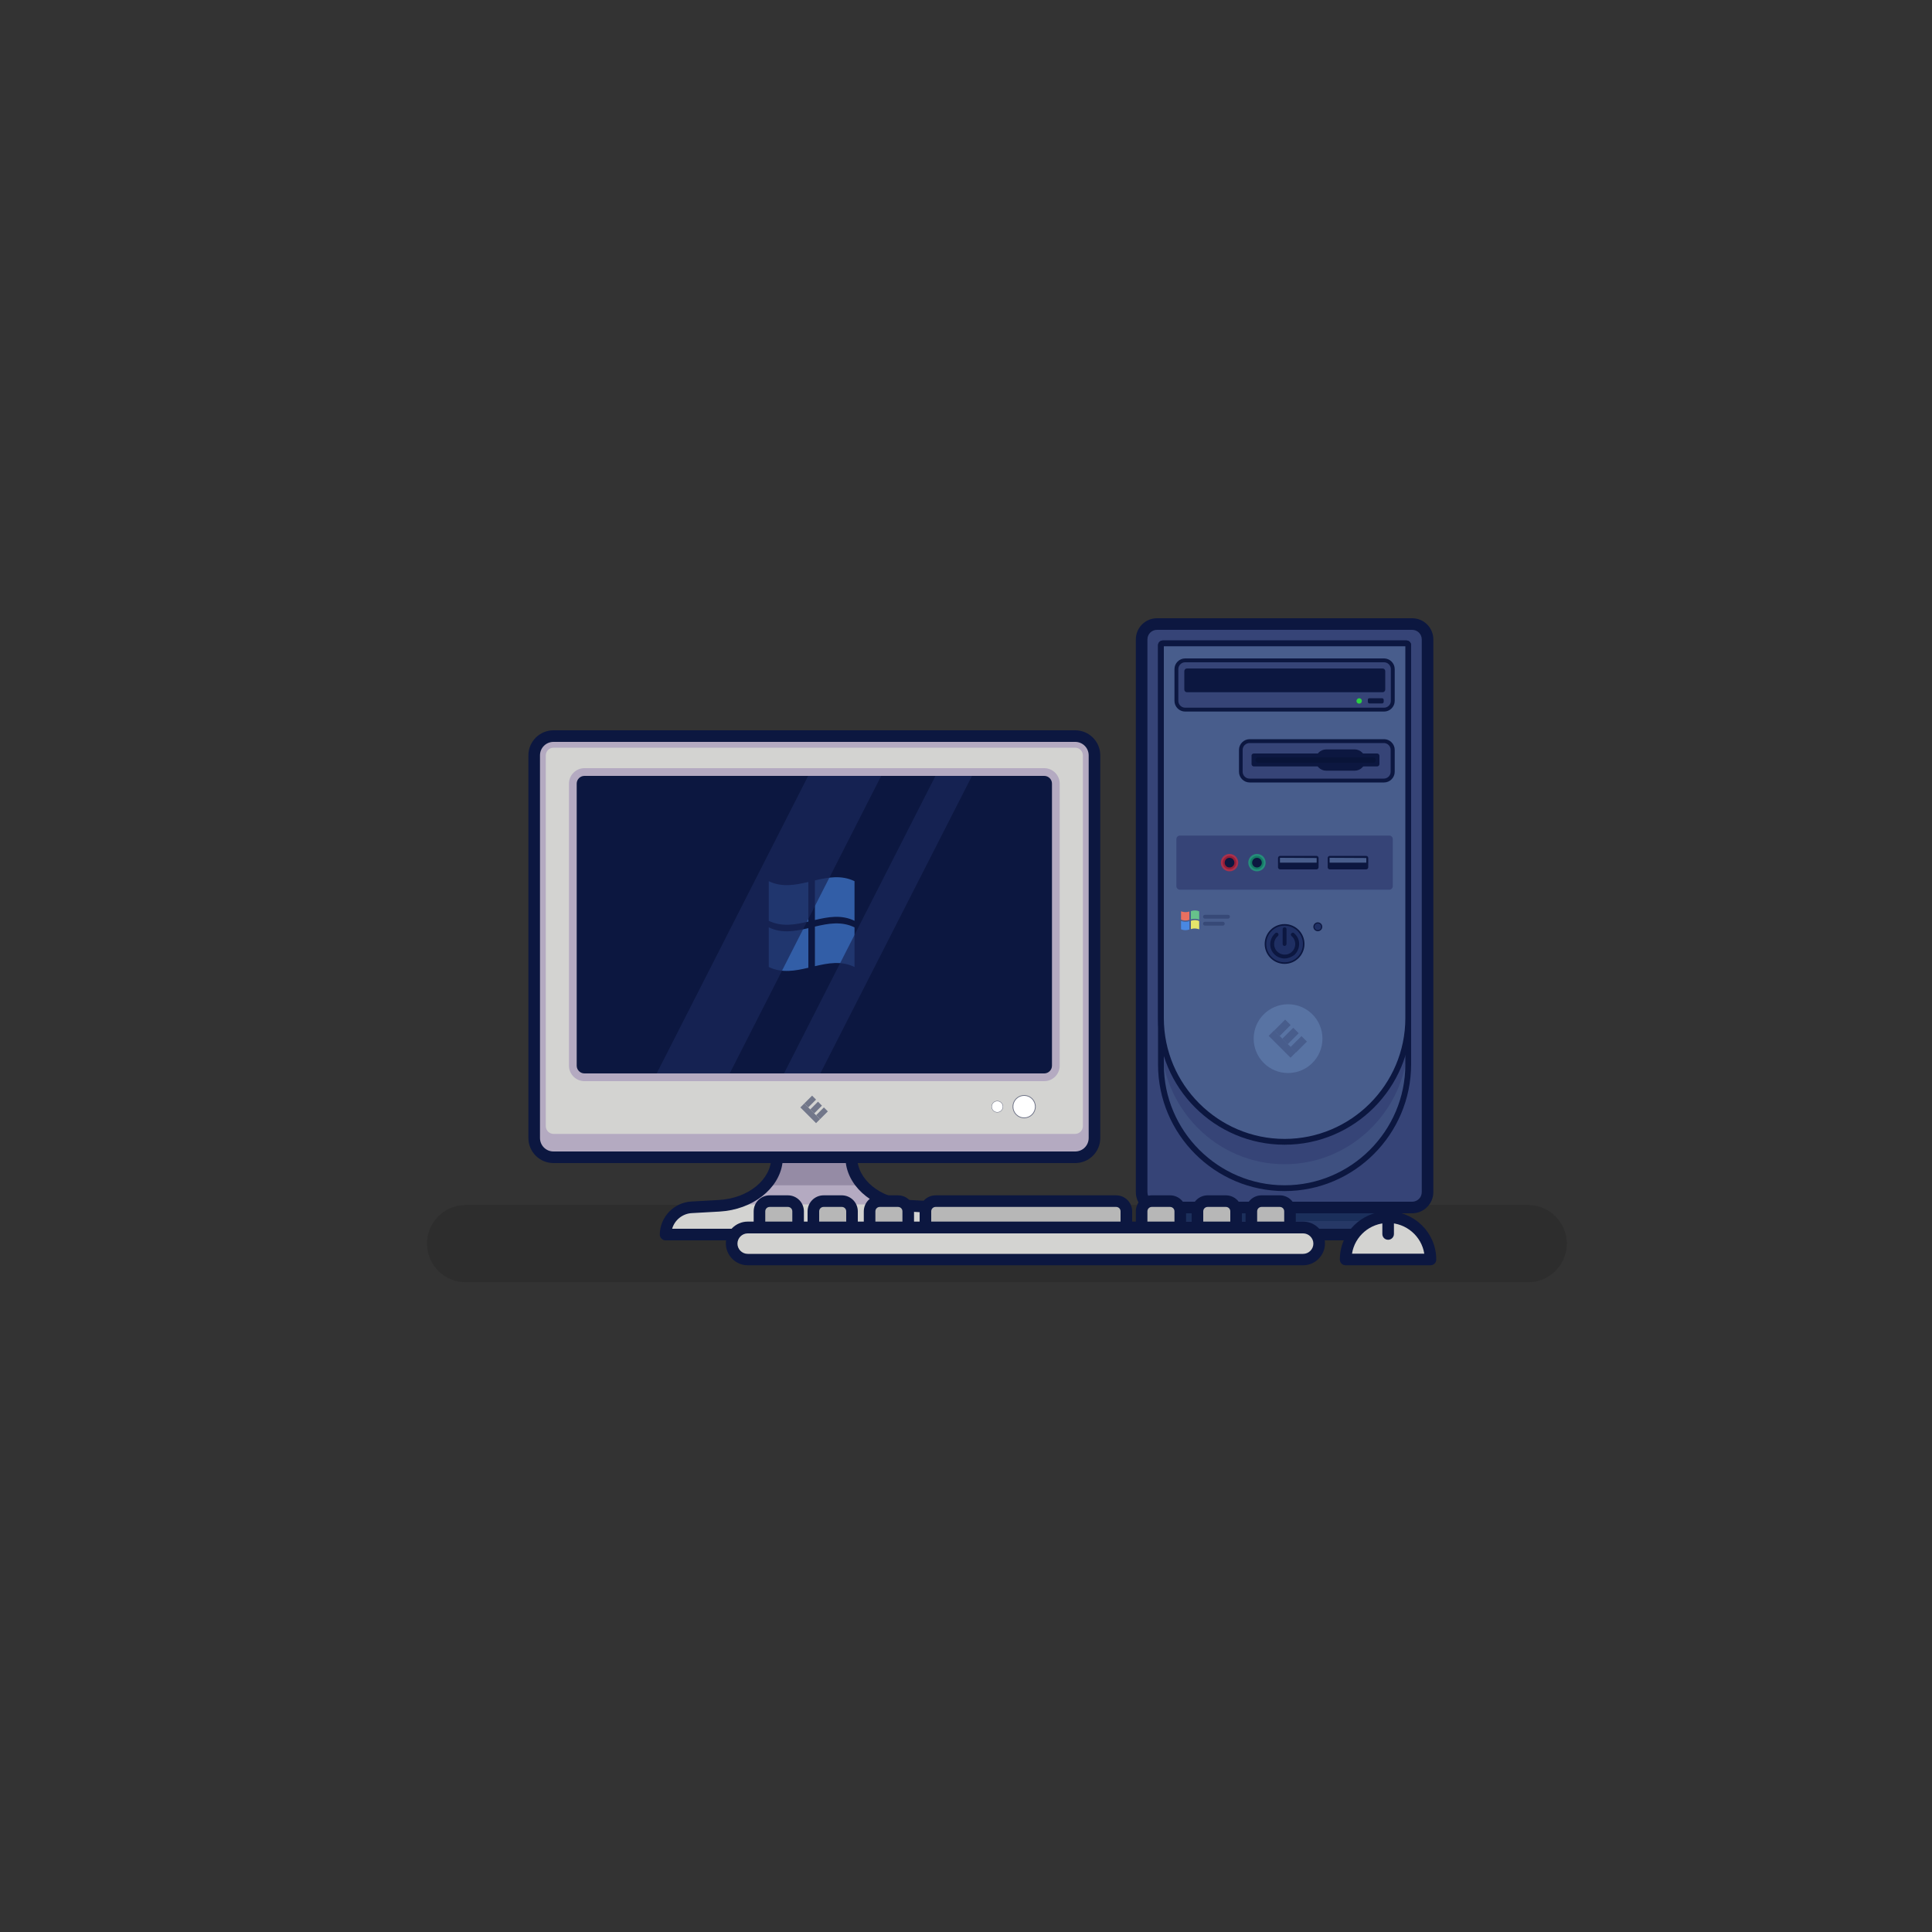 <?xml version="1.0" encoding="UTF-8"?><svg version="1.1" id="Layer_1" xmlns="http://www.w3.org/2000/svg" xmlns:xlink="http://www.w3.org/1999/xlink" x="0px" y="0px" viewBox="0 0 1000 1000" style="enable-background:new 0 0 1000 1000;" xml:space="preserve" width="1000px" height="1000px">

<rect x="0" y="0" width="1000" height="1000" fill="#333333" stroke="none"/>

<g>
	<g id="Layer_1_1_">
		<path d="M241,623.7h550c11,0,20,9,20,20l0,0c0,11-9,20-20,20H241c-11,0-20-9-20-20l0,0C221,632.6,230,623.7,241,623.7
			z" style="opacity:0.23;fill:#1C1C1C;enable-background:new    ;"/>
		<path d="M286.5,381h270c5.5,0,10,4.5,10,10v198c0,5.5-4.5,10-10,10h-270c-5.5,0-10-4.5-10-10V391
			C276.5,385.5,281,381,286.5,381z" style="fill:#B4AAC1;"/>
		<path d="M560.5,391v191.9c0,2.2-1.8,4-4,4h-270c-2.2,0-4-1.8-4-4V391c0-2.2,1.8-4,4-4h270
			C558.7,387,560.5,388.8,560.5,391z" style="fill:#D3D3D1;"/>
		<g>
			<path d="M556.5,602h-270c-7.2,0-13-5.8-13-13V391c0-7.2,5.8-13,13-13h270c7.2,0,13,5.8,13,13v198
				C569.5,596.2,563.7,602,556.5,602z M286.5,384c-3.9,0-7,3.1-7,7v198c0,3.9,3.1,7,7,7h270c3.9,0,7-3.1,7-7V391c0-3.9-3.1-7-7-7
				H286.5z" style="fill:#0C1740;"/>
		</g>
		<path d="M548.5,405.6v146c0,4.4-3.6,8-8,8h-238c-4.4,0-8-3.6-8-8v-146c0-4.4,3.6-8,8-8h238
			C544.9,397.6,548.5,401.2,548.5,405.6z" style="fill:#B4AAC1;"/>
		<path d="M544.5,405.6v146c0,2.2-1.8,4-4,4h-238c-2.2,0-4-1.8-4-4v-146c0-2.2,1.8-4,4-4h238
			C542.7,401.6,544.5,403.4,544.5,405.6z" style="fill:#0C1740;"/>
		<g style="opacity:0.63;">
			<path d="M442.3,476.6c-6.8-3.3-13.7-2-20.5-0.4v-20.5c6.8-1.6,13.7-2.9,20.5,0.4V476.6z" style="fill:#4988E2;"/>
			<path d="M442.3,500.5c-6.8-3.3-13.7-2-20.5-0.4v-20.5c6.8-1.6,13.7-2.9,20.5,0.4V500.5z" style="fill:#4988E2;"/>
			<path d="M418.4,500.9c-6.8,1.6-13.7,2.9-20.5-0.4V480c6.8,3.3,13.7,2,20.5,0.4V500.9z" style="fill:#4988E2;"/>
			<path d="M418.4,477c-6.8,1.6-13.7,2.9-20.5-0.4v-20.5c6.8,3.3,13.7,2,20.5,0.4V477z" style="fill:#4988E2;"/>
		</g>
		<path d="M440.7,599h-38.5c0,13.2-13,24.1-29.9,25.1l-14.3,0.8c-7.5,0.4-13.5,6.6-13.6,14.1h154
			c-0.1-7.6-6-13.7-13.6-14.1l-14.3-0.8C453.8,623.1,440.7,612.2,440.7,599z" style="fill:#B4AAC1;"/>
		<path d="M372.4,624.1l-14.3,0.8c-7.5,0.4-13.5,6.6-13.6,14.1h154c-0.1-7.6-6-13.7-13.6-14.1l-14.3-0.8
			c-1.9-0.1-3.8-0.4-5.7-0.7h-86.9C376.2,623.7,374.3,624,372.4,624.1z" style="fill:#D3D3D1;"/>
		<path d="M446.7,613.5c-3.7-3.9-5.8-9.1-5.9-14.5h-38.5c-0.1,5.4-2.2,10.6-5.9,14.5H446.7z" style="fill:#958BA5;"/>
		<g>
			<path d="M498.5,642h-154c-0.8,0-1.6-0.3-2.1-0.9c-0.6-0.6-0.9-1.3-0.9-2.1c0.1-9.1,7.3-16.6,16.4-17.1l14.3-0.8
				c15.2-0.9,27-10.6,27-22.1c0-1.7,1.3-3,3-3h38.5c1.7,0,3,1.3,3,3c0,11.5,11.9,21.2,27,22.1l14.3,0.8c9.1,0.4,16.3,7.9,16.4,17.1
				c0,0.8-0.3,1.6-0.9,2.1S499.3,642,498.5,642z M347.9,636h147.1c-1.3-4.5-5.4-7.9-10.3-8.1l-14.4-0.8c-17.1-1-30.7-11.7-32.5-25.1
				H405c-1.8,13.3-15.4,24.1-32.5,25.1l-14.3,0.8C353.3,628.1,349.2,631.5,347.9,636z" style="fill:#0C1740;"/>
		</g>
		<path d="M598.9,323h132c4.4,0,8,3.6,8,8v286c0,4.4-3.6,8-8,8h-132c-4.4,0-8-3.6-8-8V331
			C590.9,326.6,594.5,323,598.9,323z" style="fill:#364477;"/>
		<g>
			<path d="M730.9,628h-132c-6.1,0-11-4.9-11-11V331c0-6.1,4.9-11,11-11h132c6.1,0,11,4.9,11,11v286
				C741.9,623.1,736.9,628,730.9,628z M598.9,326c-2.8,0-5,2.2-5,5v286c0,2.8,2.2,5,5,5h132c2.8,0,5-2.2,5-5V331c0-2.8-2.2-5-5-5
				H598.9z" style="fill:#0C1740;"/>
		</g>
		<path d="M664.9,615c-35.3,0-64-28.7-64-64V334c0-0.6,0.4-1,1-1h126c0.6,0,1,0.4,1,1v217
			C728.8,586.3,700.2,615,664.9,615z" style="fill:#3E5080;"/>
		<path d="M600.9,355.5v182c0,35.9,28.7,65.1,64,65.1s64-29.2,64-65.1v-182H600.9z" style="fill:#364477;"/>
		<g>
			<path d="M664.9,616.5C664.9,616.5,664.9,616.5,664.9,616.5c-36.1,0-65.5-29.4-65.5-65.5V334c0-1.4,1.1-2.5,2.5-2.5
				h126c1.4,0,2.5,1.1,2.5,2.5v217C730.3,587.1,701,616.5,664.9,616.5z M602.4,334.5V551c0,34.4,28.1,62.5,62.5,62.5
				c34.4,0,62.5-28.1,62.5-62.5V334.5H602.4z" style="fill:#0C1740;"/>
		</g>
		<path d="M664.9,591c-35.3,0-64-28.7-64-64V334c0-0.6,0.4-1,1-1h126c0.6,0,1,0.4,1,1v193
			C728.8,562.4,700.2,591,664.9,591z" style="fill:#485D8C;"/>
		<g>
			<path d="M664.9,592.5C664.9,592.5,664.9,592.5,664.9,592.5c-36.1,0-65.5-29.4-65.5-65.5V334c0-1.4,1.1-2.5,2.5-2.5
				h126c1.4,0,2.5,1.1,2.5,2.5v193C730.3,563.1,701,592.5,664.9,592.5z M602.4,334.5V527c0,34.4,28.1,62.5,62.5,62.5
				c34.4,0,62.5-28.1,62.5-62.5V334.5H602.4z" style="fill:#0C1740;"/>
		</g>
		<rect x="608.9" y="625" width="112" height="14" style="fill:#263866;"/>
		<rect x="608.9" y="625" width="112" height="7" style="fill:#1B2F5B;"/>
		<g>
			<path d="M720.9,642h-112c-1.7,0-3-1.3-3-3v-14c0-1.7,1.3-3,3-3h112c1.7,0,3,1.3,3,3v14
				C723.9,640.7,722.5,642,720.9,642z M611.9,636h106v-8h-106V636z" style="fill:#0C1740;"/>
		</g>
		<path d="M613.4,341.8h103c2.5,0,4.5,2,4.5,4.5v16.5c0,2.5-2,4.5-4.5,4.5h-103c-2.5,0-4.5-2-4.5-4.5v-16.5
			C608.9,343.8,610.9,341.8,613.4,341.8z" style="fill:#364477;"/>
		<g>
			<path d="M716.4,368.3h-103c-3,0-5.5-2.5-5.5-5.5v-16.5c0-3,2.5-5.5,5.5-5.5h103c3,0,5.5,2.5,5.5,5.5v16.5
				C721.9,365.8,719.4,368.3,716.4,368.3z M613.4,342.8c-1.9,0-3.5,1.6-3.5,3.5v16.5c0,1.9,1.6,3.5,3.5,3.5h103
				c1.9,0,3.5-1.6,3.5-3.5v-16.5c0-1.9-1.6-3.5-3.5-3.5H613.4z" style="fill:#0C1740;"/>
		</g>
		<path d="M646.7,383.6h69.6c2.5,0,4.5,2,4.5,4.5v11.4c0,2.5-2,4.5-4.5,4.5h-69.6c-2.5,0-4.5-2-4.5-4.5v-11.4
			C642.2,385.6,644.3,383.6,646.7,383.6z" style="fill:#364477;"/>
		<g>
			<path d="M716.4,405h-69.6c-3,0-5.5-2.5-5.5-5.5v-11.4c0-3,2.5-5.5,5.5-5.5h69.6c3,0,5.5,2.5,5.5,5.5v11.4
				C721.9,402.5,719.4,405,716.4,405z M646.7,384.6c-1.9,0-3.5,1.6-3.5,3.5v11.4c0,1.9,1.6,3.5,3.5,3.5h69.6c1.9,0,3.5-1.6,3.5-3.5
				v-11.4c0-1.9-1.6-3.5-3.5-3.5H646.7z" style="fill:#0C1740;"/>
		</g>
		<circle cx="666.7" cy="537.6" r="17.8" style="fill:#5873A3;"/>
		<path d="M610.7,432.5h108.4c1,0,1.8,0.8,1.8,1.8v24.4c0,1-0.8,1.8-1.8,1.8H610.7c-1,0-1.8-0.8-1.8-1.8v-24.4
			C608.9,433.3,609.7,432.5,610.7,432.5z" style="fill:#364477;"/>
		<circle cx="664.9" cy="488.6" r="10.3" style="fill:#0C1740;"/>
		<circle cx="664.9" cy="488.6" r="9.5" style="fill:#1F2F63;"/>
		<path d="M688.3,443h18.8c0.6,0,1.1,0.5,1.1,1.1v4.8c0,0.6-0.5,1.1-1.1,1.1h-18.8c-0.6,0-1.1-0.5-1.1-1.1v-4.8
			C687.2,443.5,687.7,443,688.3,443z" style="fill:#0C1740;"/>
		<path d="M707.2,444.1v2.3c0,0.1,0,0.1-0.1,0.1h-18.8c-0.1,0-0.1,0-0.1-0.1v-2.3c0-0.1,0-0.1,0.1-0.1L707.2,444.1
			C707.2,444,707.2,444.1,707.2,444.1z" style="fill:#485D8C;"/>
		<path d="M662.6,443h18.8c0.6,0,1.1,0.5,1.1,1.1v4.8c0,0.6-0.5,1.1-1.1,1.1h-18.8c-0.6,0-1.1-0.5-1.1-1.1v-4.8
			C661.5,443.5,662,443,662.6,443z" style="fill:#0C1740;"/>
		<path d="M681.5,444.1v2.3c0,0.1,0,0.1-0.1,0.1h-18.8c-0.1,0-0.1,0-0.1-0.1v-2.3c0-0.1,0-0.1,0.1-0.1L681.5,444.1
			C681.4,444,681.5,444.1,681.5,444.1z" style="fill:#485D8C;"/>
		<circle cx="530.1" cy="572.8" r="6" style="opacity:0.51;fill:#0C1740;enable-background:new    ;"/>
		<circle cx="530.1" cy="572.8" r="5.6" style="fill:#FFFFFF;"/>
		<circle cx="516.2" cy="572.8" r="3" style="opacity:0.51;fill:#0C1740;enable-background:new    ;"/>
		<circle cx="516.2" cy="572.8" r="2.8" style="fill:#FFFFFF;"/>
		<g style="opacity:0.49;">
			
				<rect x="418" y="570.5" transform="matrix(0.707 -0.707 0.707 0.707 -284.608 465.385)" width="2.9" height="11.5" style="fill:#0C1740;"/>
			
				<rect x="416.6" y="568.7" transform="matrix(0.707 -0.707 0.707 0.707 -280.299 463.6)" width="5.7" height="2.9" style="fill:#0C1740;"/>
			
				<rect x="422.7" y="574.8" transform="matrix(0.707 -0.707 0.707 0.707 -282.824 469.693)" width="5.7" height="2.9" style="fill:#0C1740;"/>
			
				<rect x="419.6" y="571.8" transform="matrix(0.707 -0.707 0.707 0.707 -281.562 466.646)" width="5.7" height="2.9" style="fill:#0C1740;"/>
		</g>
		
			<rect x="661.9" y="532.4" transform="matrix(0.707 -0.707 0.707 0.707 -187.716 627.714)" width="4" height="16" style="fill:#485D8C;"/>
		<rect x="659.9" y="530" transform="matrix(0.707 -0.707 0.707 0.707 -181.716 625.229)" width="8" height="4" style="fill:#485D8C;"/>
		
			<rect x="668.3" y="538.5" transform="matrix(0.707 -0.707 0.707 0.707 -185.231 633.714)" width="8" height="4" style="fill:#485D8C;"/>
		
			<rect x="664.1" y="534.2" transform="matrix(0.707 -0.707 0.707 0.707 -183.473 629.471)" width="8" height="4" style="fill:#485D8C;"/>
		<path d="M649,390h63.8c0.7,0,1.2,0.6,1.2,1.2v4.3c0,0.7-0.6,1.2-1.2,1.2H649c-0.7,0-1.2-0.6-1.2-1.2v-4.3
			C647.7,390.5,648.3,390,649,390z" style="fill:#0C1740;"/>
		<path d="M686.4,387.9h14.8c3,0,5.5,2.5,5.5,5.5l0,0c0,3-2.5,5.5-5.5,5.5h-14.8c-3,0-5.5-2.5-5.5-5.5l0,0
			C680.9,390.4,683.4,387.9,686.4,387.9z" style="fill:#0C1740;"/>
		<path d="M712.1,393.4L712.1,393.4c0,0.8-0.6,1.4-1.4,1.4h-59.5c-0.8,0-1.4-0.6-1.4-1.4l0,0c0-0.8,0.6-1.4,1.4-1.4
			h59.5C711.4,392,712.1,392.6,712.1,393.4z" style="fill:#091438;"/>
		<circle cx="650.6" cy="446.5" r="3.5" style="fill:#0C1740;"/>
		<circle cx="636.4" cy="446.5" r="3.5" style="fill:#0C1740;"/>
		<g style="opacity:0.58;enable-background:new    ;">
			<path d="M650.6,451c-2.5,0-4.5-2-4.5-4.5s2-4.5,4.5-4.5s4.5,2,4.5,4.5S653.1,451,650.6,451z M650.6,444
				c-1.4,0-2.5,1.1-2.5,2.5s1.1,2.5,2.5,2.5s2.5-1.1,2.5-2.5S652,444,650.6,444z" style="fill:#1AC17D;"/>
		</g>
		<g style="opacity:0.58;enable-background:new    ;">
			<path d="M636.4,451c-2.5,0-4.5-2-4.5-4.5s2-4.5,4.5-4.5s4.5,2,4.5,4.5S638.9,451,636.4,451z M636.4,444
				c-1.4,0-2.5,1.1-2.5,2.5s1.1,2.5,2.5,2.5s2.5-1.1,2.5-2.5S637.8,444,636.4,444z" style="fill:#F9232E;"/>
		</g>
		<g>
			<path d="M664.9,496.1c-0.2,0-0.4,0-0.6,0c-2-0.2-3.8-1.1-5.1-2.6c-1.3-1.5-1.9-3.5-1.7-5.4c0.2-2,1.1-3.8,2.6-5.1
				c0.4-0.4,1.1-0.3,1.4,0.1c0.4,0.4,0.3,1.1-0.1,1.4c-1.1,0.9-1.8,2.3-1.9,3.7c-0.1,1.5,0.3,2.9,1.3,4c0.9,1.1,2.3,1.8,3.7,1.9
				c1.5,0.1,2.9-0.3,4-1.3c1.1-0.9,1.8-2.3,1.9-3.7c0.1-1.5-0.3-2.9-1.3-4c-0.2-0.2-0.4-0.4-0.6-0.6c-0.4-0.4-0.5-1-0.1-1.4
				c0.4-0.4,1-0.5,1.4-0.1c0.3,0.3,0.6,0.6,0.9,0.9c1.3,1.5,1.9,3.5,1.7,5.4c-0.2,2-1.1,3.8-2.6,5.1
				C668.3,495.4,666.7,496.1,664.9,496.1z" style="fill:#0C1740;"/>
		</g>
		<g>
			<path d="M664.9,489.6c-0.6,0-1-0.4-1-1V481c0-0.6,0.4-1,1-1s1,0.4,1,1v7.6C665.9,489.1,665.4,489.6,664.9,489.6z" style="fill:#0C1740;"/>
		</g>
		<path d="M614.4,346h101.2c0.8,0,1.4,0.6,1.4,1.4v9.5c0,0.8-0.6,1.4-1.4,1.4H614.4c-0.8,0-1.4-0.6-1.4-1.4v-9.5
			C613,346.6,613.6,346,614.4,346z" style="fill:#0C1740;"/>
		<path d="M708.8,361.4h6.6c0.4,0,0.8,0.4,0.8,0.8v1.1c0,0.4-0.4,0.8-0.8,0.8h-6.6c-0.4,0-0.8-0.4-0.8-0.8v-1.1
			C707.9,361.8,708.3,361.4,708.8,361.4z" style="fill:#0C1740;"/>
		<path d="M703.5,361.4L703.5,361.4c0.8,0,1.4,0.6,1.4,1.4l0,0c0,0.8-0.6,1.4-1.4,1.4l0,0c-0.8,0-1.4-0.6-1.4-1.4l0,0
			C702.1,362.1,702.8,361.4,703.5,361.4z" style="fill:#2AD142;"/>
		<circle cx="682.1" cy="479.7" r="2.3" style="fill:#0C1740;"/>
		<circle cx="682.1" cy="479.7" r="1.7" style="fill:#1F2F63;"/>
		<path d="M484.2,621.7h93.4c2.9,0,5.3,2.4,5.3,5.3l0,0v8.4l0,0H479l0,0V627C479,624,481.3,621.7,484.2,621.7
			L484.2,621.7z" style="fill:#B7B7B7;"/>
		<path d="M398.4,621.7h9.4c2.9,0,5.3,2.4,5.3,5.3l0,0v8.4l0,0h-20l0,0V627C393.1,624,395.5,621.7,398.4,621.7
			L398.4,621.7z" style="fill:#B7B7B7;"/>
		<path d="M426.3,621.7h9.4c2.9,0,5.3,2.4,5.3,5.3l0,0v8.4l0,0h-20l0,0V627C421,624,423.4,621.7,426.3,621.7
			L426.3,621.7z" style="fill:#B7B7B7;"/>
		<path d="M596.2,621.7h9.4c2.9,0,5.3,2.4,5.3,5.3l0,0v8.4l0,0h-20l0,0V627C590.9,624,593.3,621.7,596.2,621.7
			L596.2,621.7z" style="fill:#B7B7B7;"/>
		<path d="M625.1,621.7h9.4c2.9,0,5.3,2.4,5.3,5.3l0,0v8.4l0,0h-20l0,0V627C619.8,624,622.2,621.7,625.1,621.7
			L625.1,621.7z" style="fill:#B7B7B7;"/>
		<path d="M653,621.7h9.4c2.9,0,5.3,2.4,5.3,5.3l0,0v8.4l0,0h-20l0,0V627C647.7,624,650.1,621.7,653,621.7L653,621.7z" style="fill:#B7B7B7;"/>
		<path d="M387,635.4h287.4c4.6,0,8.3,3.7,8.3,8.3v0c0,4.6-3.7,8.3-8.3,8.3H387c-4.6,0-8.3-3.7-8.3-8.3v0
			C378.7,639.1,382.4,635.4,387,635.4z" style="fill:#D3D3D1;"/>
		<g>
			<path d="M583,638.4H479c-1.7,0-3-1.3-3-3V627c0-4.6,3.7-8.3,8.3-8.3h93.4c4.6,0,8.3,3.7,8.3,8.3v8.4
				C586,637,584.6,638.4,583,638.4z M482,632.4h98V627c0-1.3-1-2.3-2.3-2.3h-93.4c-1.3,0-2.3,1-2.3,2.3V632.4z" style="fill:#0C1740;"/>
		</g>
		<g>
			<path d="M413.1,638.4h-20c-1.7,0-3-1.3-3-3V627c0-4.6,3.7-8.3,8.3-8.3h9.4c4.6,0,8.3,3.7,8.3,8.3v8.4
				C416.1,637,414.8,638.4,413.1,638.4z M396.1,632.4h14V627c0-1.3-1-2.3-2.3-2.3h-9.4c-1.3,0-2.3,1-2.3,2.3V632.4z" style="fill:#0C1740;"/>
		</g>
		<g>
			<path d="M441,638.4h-20c-1.7,0-3-1.3-3-3V627c0-4.6,3.7-8.3,8.3-8.3h9.4c4.6,0,8.3,3.7,8.3,8.3v8.4
				C444,637,442.7,638.4,441,638.4z M424,632.4h14V627c0-1.3-1-2.3-2.3-2.3h-9.4c-1.3,0-2.3,1-2.3,2.3V632.4z" style="fill:#0C1740;"/>
		</g>
		<path d="M455.4,621.7h9.4c2.9,0,5.3,2.4,5.3,5.3l0,0v8.4l0,0h-20l0,0V627C450.1,624,452.4,621.7,455.4,621.7z" style="fill:#B7B7B7;"/>
		<g>
			<path d="M470.1,638.4h-20c-1.7,0-3-1.3-3-3V627c0-4.6,3.7-8.3,8.3-8.3c0,0,0,0,0,0h9.4c4.6,0,8.3,3.7,8.3,8.3v8.4
				C473.1,637,471.7,638.4,470.1,638.4z M453.1,632.4h14V627c0-1.3-1-2.3-2.3-2.3h-9.4c-1.3,0-2.3,1-2.3,2.3V632.4z" style="fill:#0C1740;"/>
		</g>
		<g>
			<path d="M610.9,638.4h-20c-1.7,0-3-1.3-3-3V627c0-4.6,3.7-8.3,8.3-8.3h9.4c4.6,0,8.3,3.7,8.3,8.3v8.4
				C613.9,637,612.5,638.4,610.9,638.4z M593.9,632.4h14V627c0-1.3-1-2.3-2.3-2.3h-9.4c-1.3,0-2.3,1-2.3,2.3V632.4z" style="fill:#0C1740;"/>
		</g>
		<g>
			<path d="M639.8,638.4h-20c-1.7,0-3-1.3-3-3V627c0-4.6,3.7-8.3,8.3-8.3h9.4c4.6,0,8.3,3.7,8.3,8.3v8.4
				C642.8,637,641.5,638.4,639.8,638.4z M622.8,632.4h14V627c0-1.3-1-2.3-2.3-2.3h-9.4c-1.3,0-2.3,1-2.3,2.3V632.4z" style="fill:#0C1740;"/>
		</g>
		<g>
			<path d="M667.7,638.4h-20c-1.7,0-3-1.3-3-3V627c0-4.6,3.7-8.3,8.3-8.3h9.4c4.6,0,8.3,3.7,8.3,8.3v8.4
				C670.7,637,669.4,638.4,667.7,638.4z M650.7,632.4h14V627c0-1.3-1-2.3-2.3-2.3H653c-1.3,0-2.3,1-2.3,2.3V632.4z" style="fill:#0C1740;"/>
		</g>
		<g>
			<path d="M674.5,654.9H387c-6.2,0-11.3-5.1-11.3-11.3s5.1-11.3,11.3-11.3h287.5c6.2,0,11.3,5.1,11.3,11.3
				S680.7,654.9,674.5,654.9z M387,638.4c-2.9,0-5.3,2.4-5.3,5.3c0,2.9,2.4,5.3,5.3,5.3h287.5c2.9,0,5.3-2.4,5.3-5.3
				c0-2.9-2.4-5.3-5.3-5.3H387z" style="fill:#0C1740;"/>
		</g>
		<path d="M696.5,651.9c0-12.1,9.8-22,22-22s22,9.8,22,22H696.5z" style="fill:#D3D3D1;"/>
		<g>
			<path d="M740.4,654.9h-43.9c-1.7,0-3-1.3-3-3c0-13.8,11.2-24.9,24.9-24.9c13.8,0,25,11.2,25,24.9
				C743.4,653.6,742.1,654.9,740.4,654.9z M699.8,648.9h37.4c-1.4-9-9.3-15.9-18.7-15.9S701.2,639.9,699.8,648.9z" style="fill:#0C1740;"/>
		</g>
		<g>
			<path d="M718.5,641.7c-1.7,0-3-1.3-3-3v-6.6c0-1.7,1.3-3,3-3s3,1.3,3,3v6.6C721.5,640.4,720.1,641.7,718.5,641.7z" style="fill:#0C1740;"/>
		</g>
		<polygon points="377.7,555.6 456.1,401.6 418.3,401.6 339.9,555.6 		" style="opacity:0.72;fill:#192859;enable-background:new    ;"/>
		<polygon points="424.6,555.6 503.1,401.6 484.2,401.6 405.8,555.6 		" style="opacity:0.72;fill:#192859;enable-background:new    ;"/>
		<path d="M620.7,476c-1.4-0.5-2.9-0.6-4.3-0.1v-4.3c1.4-0.5,2.9-0.5,4.3,0.1V476z" style="fill:#67C18B;"/>
		<path d="M620.7,481c-1.4-0.5-2.9-0.6-4.3-0.1v-4.3c1.4-0.5,2.9-0.5,4.3,0.1V481z" style="fill:#E5E56A;"/>
		<path d="M615.6,481.1c-1.4,0.5-2.9,0.5-4.3-0.1v-4.3c1.4,0.5,2.9,0.6,4.3,0.1V481.1z" style="fill:#4988E2;"/>
		<path d="M615.6,476.1c-1.4,0.5-2.9,0.5-4.3-0.1v-4.3c1.4,0.5,2.9,0.6,4.3,0.1V476.1z" style="fill:#E87060;"/>
		<g style="opacity:0.28;enable-background:new    ;">
			<path d="M635.6,475.5h-11.9c-0.6,0-1-0.4-1-1s0.4-1,1-1h11.9c0.6,0,1,0.4,1,1S636.1,475.5,635.6,475.5z" style="fill:#0C1740;"/>
		</g>
		<g style="opacity:0.28;enable-background:new    ;">
			<path d="M632.9,479.1h-9.2c-0.6,0-1-0.4-1-1s0.4-1,1-1h9.2c0.6,0,1,0.4,1,1S633.4,479.1,632.9,479.1z" style="fill:#0C1740;"/>
		</g>
	</g>
</g>
</svg>